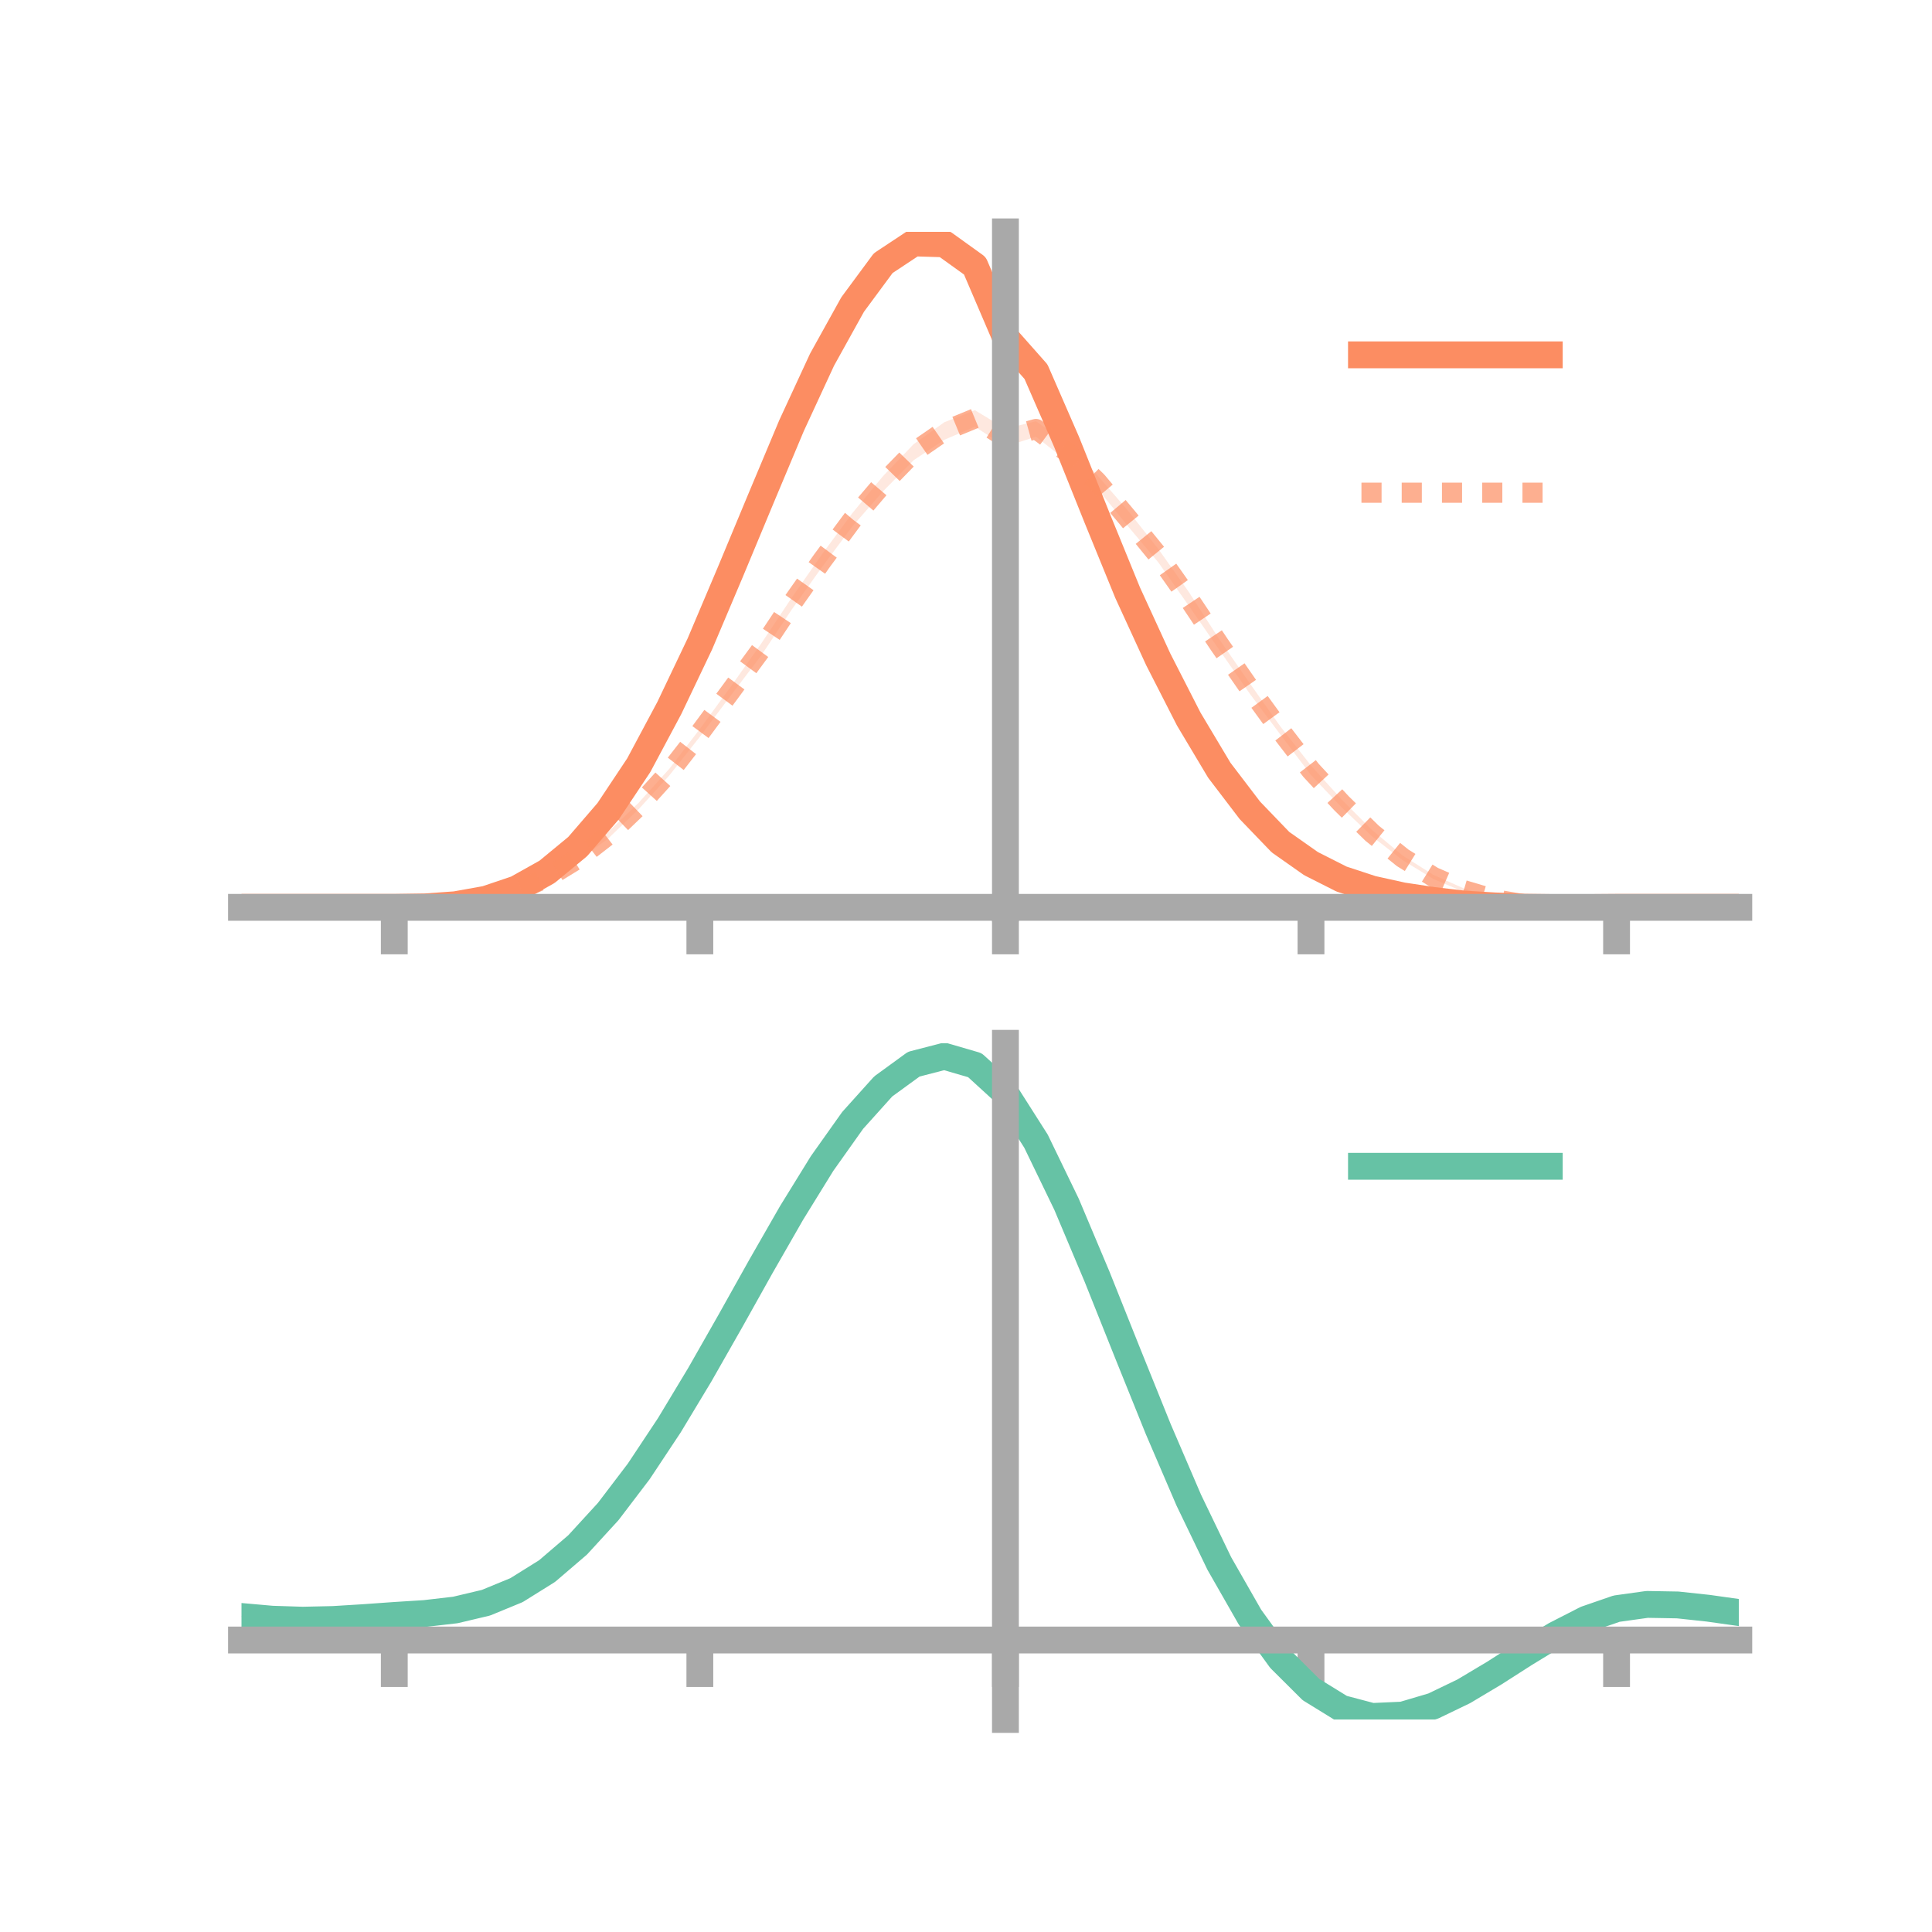 <?xml version="1.0" encoding="utf-8" standalone="no"?>
<!DOCTYPE svg PUBLIC "-//W3C//DTD SVG 1.1//EN"
  "http://www.w3.org/Graphics/SVG/1.1/DTD/svg11.dtd">
<!-- Created with matplotlib (https://matplotlib.org/) -->
<svg height="144pt" version="1.1" viewBox="0 0 144 144" width="144pt" xmlns="http://www.w3.org/2000/svg" xmlns:xlink="http://www.w3.org/1999/xlink">
 <defs>
  <style type="text/css">*{stroke-linecap:butt;stroke-linejoin:round;}</style>
 </defs>
 <g id="figure_1">
  <g id="patch_1">
   <path d="M 0 144 
L 144 144 
L 144 0 
L 0 0 
z
" style="fill:none;"/>
  </g>
  <g id="axes_1">
   <g id="patch_2">
    <path d="M 18 67.68 
L 129.6 67.68 
L 129.6 17.28 
L 18 17.28 
z
" style="fill:none;"/>
   </g>
   <g id="PolyCollection_1">
    <path clip-path="url(#p02237cfa22)" d="M 18 67.628 
L 18 67.628 
L 20.278 67.628 
L 22.555 67.628 
L 24.833 67.628 
L 27.11 67.628 
L 29.388 67.628 
L 31.665 67.585 
L 33.943 67.402 
L 36.22 66.967 
L 38.498 66.146 
L 40.776 64.811 
L 43.053 62.866 
L 45.331 60.272 
L 47.608 56.736 
L 49.886 52.402 
L 52.163 47.563 
L 54.441 42.14 
L 56.718 36.504 
L 58.996 31.051 
L 61.273 26.223 
L 63.551 21.909 
L 65.829 18.887 
L 68.106 17.28 
L 70.384 17.386 
L 72.661 18.979 
L 74.939 24.423 
L 77.216 27.02 
L 79.494 32.247 
L 81.771 37.927 
L 84.049 43.702 
L 86.327 48.585 
L 88.604 53.138 
L 90.882 57 
L 93.159 59.992 
L 95.437 62.417 
L 97.714 64.087 
L 99.992 65.277 
L 102.269 66.037 
L 104.547 66.572 
L 106.824 66.975 
L 109.102 67.263 
L 111.38 67.434 
L 113.657 67.572 
L 115.935 67.614 
L 118.212 67.638 
L 120.49 67.629 
L 122.767 67.628 
L 125.045 67.628 
L 127.322 67.628 
L 129.6 67.628 
L 129.6 67.628 
L 129.6 67.628 
L 127.322 67.628 
L 125.045 67.628 
L 122.767 67.628 
L 120.49 67.629 
L 118.212 67.655 
L 115.935 67.68 
L 113.657 67.665 
L 111.38 67.605 
L 109.102 67.501 
L 106.824 67.254 
L 104.547 66.97 
L 102.269 66.498 
L 99.992 65.766 
L 97.714 64.65 
L 95.437 63.117 
L 93.159 60.806 
L 90.882 57.827 
L 88.604 54.059 
L 86.327 49.7 
L 84.049 44.661 
L 81.771 39.28 
L 79.494 33.611 
L 77.216 28.384 
L 74.939 25.839 
L 72.661 20.646 
L 70.384 18.963 
L 68.106 18.931 
L 65.829 20.341 
L 63.551 23.484 
L 61.273 27.382 
L 58.996 32.398 
L 56.718 37.802 
L 54.441 43.103 
L 52.163 48.428 
L 49.886 53.145 
L 47.608 57.341 
L 45.331 60.649 
L 43.053 63.338 
L 40.776 65.149 
L 38.498 66.367 
L 36.22 67.083 
L 33.943 67.464 
L 31.665 67.604 
L 29.388 67.628 
L 27.11 67.628 
L 24.833 67.628 
L 22.555 67.628 
L 20.278 67.628 
L 18 67.628 
z
" style="fill:#fc8d62;fill-opacity:0.2;"/>
   </g>
   <g id="PolyCollection_2">
    <path clip-path="url(#p02237cfa22)" d="M 18 67.628 
L 18 67.628 
L 20.278 67.628 
L 22.555 67.628 
L 24.833 67.628 
L 27.11 67.628 
L 29.388 67.628 
L 31.665 67.586 
L 33.943 67.405 
L 36.22 67.005 
L 38.498 66.312 
L 40.776 65.301 
L 43.053 63.856 
L 45.331 62.009 
L 47.608 59.827 
L 49.886 57.302 
L 52.163 54.333 
L 54.441 51.215 
L 56.718 47.991 
L 58.996 44.57 
L 61.273 41.302 
L 63.551 38.219 
L 65.829 35.472 
L 68.106 33.097 
L 70.384 31.471 
L 72.661 30.575 
L 74.939 31.951 
L 77.216 31.398 
L 79.494 33 
L 81.771 35.402 
L 84.049 38.031 
L 86.327 40.907 
L 88.604 44.12 
L 90.882 47.651 
L 93.159 50.941 
L 95.437 54.153 
L 97.714 57.058 
L 99.992 59.582 
L 102.269 61.866 
L 104.547 63.767 
L 106.824 65.2 
L 109.102 66.218 
L 111.38 66.942 
L 113.657 67.358 
L 115.935 67.566 
L 118.212 67.628 
L 120.49 67.629 
L 122.767 67.628 
L 125.045 67.628 
L 127.322 67.628 
L 129.6 67.628 
L 129.6 67.628 
L 129.6 67.628 
L 127.322 67.628 
L 125.045 67.628 
L 122.767 67.628 
L 120.49 67.629 
L 118.212 67.648 
L 115.935 67.631 
L 113.657 67.466 
L 111.38 67.106 
L 109.102 66.477 
L 106.824 65.509 
L 104.547 64.112 
L 102.269 62.345 
L 99.992 60.172 
L 97.714 57.771 
L 95.437 54.76 
L 93.159 51.713 
L 90.882 48.443 
L 88.604 45.15 
L 86.327 41.907 
L 84.049 39.194 
L 81.771 36.392 
L 79.494 34.336 
L 77.216 32.55 
L 74.939 33.28 
L 72.661 31.802 
L 70.384 32.78 
L 68.106 34.296 
L 65.829 36.606 
L 63.551 39.207 
L 61.273 42.261 
L 58.996 45.455 
L 56.718 48.887 
L 54.441 51.875 
L 52.163 54.914 
L 49.886 57.798 
L 47.608 60.308 
L 45.331 62.5 
L 43.053 64.185 
L 40.776 65.527 
L 38.498 66.511 
L 36.22 67.135 
L 33.943 67.464 
L 31.665 67.609 
L 29.388 67.628 
L 27.11 67.628 
L 24.833 67.628 
L 22.555 67.628 
L 20.278 67.628 
L 18 67.628 
z
" style="fill:#fc8d62;fill-opacity:0.2;"/>
   </g>
   <g id="matplotlib.axis_1">
    <g id="xtick_1">
     <g id="line2d_1">
      <defs>
       <path d="M 0 0 
L 0 3.5 
" id="m1de64a3994" style="stroke:#a9a9a9;stroke-width:2;"/>
      </defs>
      <g>
       <use style="fill:#a9a9a9;stroke:#a9a9a9;stroke-width:2;" x="29.388" xlink:href="#m1de64a3994" y="67.628"/>
      </g>
     </g>
    </g>
    <g id="xtick_2">
     <g id="line2d_2">
      <g>
       <use style="fill:#a9a9a9;stroke:#a9a9a9;stroke-width:2;" x="52.163" xlink:href="#m1de64a3994" y="67.628"/>
      </g>
     </g>
    </g>
    <g id="xtick_3">
     <g id="line2d_3">
      <g>
       <use style="fill:#a9a9a9;stroke:#a9a9a9;stroke-width:2;" x="74.939" xlink:href="#m1de64a3994" y="67.628"/>
      </g>
     </g>
    </g>
    <g id="xtick_4">
     <g id="line2d_4">
      <g>
       <use style="fill:#a9a9a9;stroke:#a9a9a9;stroke-width:2;" x="97.714" xlink:href="#m1de64a3994" y="67.628"/>
      </g>
     </g>
    </g>
    <g id="xtick_5">
     <g id="line2d_5">
      <g>
       <use style="fill:#a9a9a9;stroke:#a9a9a9;stroke-width:2;" x="120.49" xlink:href="#m1de64a3994" y="67.628"/>
      </g>
     </g>
    </g>
   </g>
   <g id="matplotlib.axis_2"/>
   <g id="line2d_6">
    <path clip-path="url(#p02237cfa22)" d="M 18 67.628 
L 20.278 67.628 
L 22.555 67.628 
L 24.833 67.628 
L 27.11 67.628 
L 29.388 67.628 
L 31.665 67.595 
L 33.943 67.433 
L 36.22 67.025 
L 38.498 66.256 
L 40.776 64.98 
L 43.053 63.102 
L 45.331 60.46 
L 47.608 57.038 
L 49.886 52.773 
L 52.163 47.996 
L 54.441 42.621 
L 56.718 37.153 
L 58.996 31.725 
L 61.273 26.803 
L 63.551 22.697 
L 65.829 19.614 
L 68.106 18.106 
L 70.384 18.175 
L 72.661 19.812 
L 74.939 25.131 
L 77.216 27.702 
L 79.494 32.929 
L 81.771 38.603 
L 84.049 44.181 
L 86.327 49.142 
L 88.604 53.599 
L 90.882 57.413 
L 93.159 60.399 
L 95.437 62.767 
L 97.714 64.369 
L 99.992 65.521 
L 102.269 66.268 
L 104.547 66.771 
L 106.824 67.114 
L 109.102 67.382 
L 111.38 67.519 
L 113.657 67.619 
L 115.935 67.647 
L 118.212 67.646 
L 120.49 67.629 
L 122.767 67.628 
L 125.045 67.628 
L 127.322 67.628 
L 129.6 67.628 
" style="fill:none;stroke:#fc8d62;stroke-linecap:square;stroke-width:2;"/>
   </g>
   <g id="line2d_7">
    <path clip-path="url(#p02237cfa22)" d="M 18 67.628 
L 20.278 67.628 
L 22.555 67.628 
L 24.833 67.628 
L 27.11 67.628 
L 29.388 67.628 
L 31.665 67.597 
L 33.943 67.435 
L 36.22 67.07 
L 38.498 66.412 
L 40.776 65.414 
L 43.053 64.02 
L 45.331 62.254 
L 47.608 60.068 
L 49.886 57.55 
L 52.163 54.624 
L 54.441 51.545 
L 56.718 48.439 
L 58.996 45.012 
L 61.273 41.782 
L 63.551 38.713 
L 65.829 36.039 
L 68.106 33.696 
L 70.384 32.125 
L 72.661 31.189 
L 74.939 32.615 
L 77.216 31.974 
L 79.494 33.668 
L 81.771 35.897 
L 84.049 38.613 
L 86.327 41.407 
L 88.604 44.635 
L 90.882 48.047 
L 93.159 51.327 
L 95.437 54.457 
L 97.714 57.415 
L 99.992 59.877 
L 102.269 62.105 
L 104.547 63.939 
L 106.824 65.354 
L 109.102 66.347 
L 111.38 67.024 
L 113.657 67.412 
L 115.935 67.598 
L 118.212 67.638 
L 120.49 67.629 
L 122.767 67.628 
L 125.045 67.628 
L 127.322 67.628 
L 129.6 67.628 
" style="fill:none;stroke:#fc8d62;stroke-dasharray:1.5,1.5;stroke-dashoffset:0;stroke-opacity:0.7;stroke-width:1.5;"/>
   </g>
   <g id="patch_3">
    <path d="M 74.939 67.68 
L 74.939 17.28 
" style="fill:none;stroke:#a9a9a9;stroke-linecap:square;stroke-linejoin:miter;stroke-width:2;"/>
   </g>
   <g id="patch_4">
    <path d="M 129.6 67.68 
L 129.6 17.28 
" style="fill:none;"/>
   </g>
   <g id="patch_5">
    <path d="M 18 67.628 
L 129.6 67.628 
" style="fill:none;stroke:#a9a9a9;stroke-linecap:square;stroke-linejoin:miter;stroke-width:2;"/>
   </g>
   <g id="patch_6">
    <path d="M 18 17.28 
L 129.6 17.28 
" style="fill:none;"/>
   </g>
   <g id="legend_1">
    <g id="line2d_8">
     <path d="M 101.475 26.449 
L 115.475 26.449 
" style="fill:none;stroke:#fc8d62;stroke-linecap:square;stroke-width:2;"/>
    </g>
    <g id="line2d_9"/>
    <g id="text_1">
     <!--   -->
     <g transform="translate(121.075 28.899)scale(0.07 -0.07)">
      <defs>
       <path id="DejaVuSans-32"/>
      </defs>
      <use xlink:href="#DejaVuSans-32"/>
     </g>
    </g>
    <g id="line2d_10">
     <path d="M 101.475 36.724 
L 115.475 36.724 
" style="fill:none;stroke:#fc8d62;stroke-dasharray:1.5,1.5;stroke-dashoffset:0;stroke-opacity:0.7;stroke-width:1.5;"/>
    </g>
    <g id="line2d_11"/>
    <g id="text_2">
     <!--   -->
     <g transform="translate(121.075 39.174)scale(0.07 -0.07)">
      <use xlink:href="#DejaVuSans-32"/>
     </g>
    </g>
   </g>
  </g>
  <g id="axes_2">
   <g id="patch_7">
    <path d="M 18 128.16 
L 129.6 128.16 
L 129.6 77.76 
L 18 77.76 
z
" style="fill:none;"/>
   </g>
   <g id="PolyCollection_3">
    <path clip-path="url(#p8d13b2fda8)" d="M 18 120.525 
L 18 120.443 
L 20.278 120.653 
L 22.555 120.729 
L 24.833 120.671 
L 27.11 120.522 
L 29.388 120.352 
L 31.665 120.202 
L 33.943 119.933 
L 36.22 119.387 
L 38.498 118.438 
L 40.776 116.994 
L 43.053 115.006 
L 45.331 112.464 
L 47.608 109.399 
L 49.886 105.88 
L 52.163 102.008 
L 54.441 97.91 
L 56.718 93.742 
L 58.996 89.679 
L 61.273 85.909 
L 63.551 82.631 
L 65.829 80.048 
L 68.106 78.359 
L 70.384 77.76 
L 72.661 78.436 
L 74.939 80.553 
L 77.216 84.187 
L 79.494 88.965 
L 81.771 94.453 
L 84.049 100.244 
L 86.327 105.982 
L 88.604 111.369 
L 90.882 116.169 
L 93.159 120.214 
L 95.437 123.4 
L 97.714 125.689 
L 99.992 127.102 
L 102.269 127.708 
L 104.547 127.614 
L 106.824 126.954 
L 109.102 125.877 
L 111.38 124.543 
L 113.657 123.114 
L 115.935 121.748 
L 118.212 120.6 
L 120.49 119.818 
L 122.767 119.502 
L 125.045 119.547 
L 127.322 119.801 
L 129.6 120.134 
L 129.6 120.244 
L 129.6 120.244 
L 127.322 119.935 
L 125.045 119.699 
L 122.767 119.664 
L 120.49 119.984 
L 118.212 120.777 
L 115.935 121.957 
L 113.657 123.371 
L 111.38 124.857 
L 109.102 126.243 
L 106.824 127.362 
L 104.547 128.05 
L 102.269 128.16 
L 99.992 127.565 
L 97.714 126.173 
L 95.437 123.929 
L 93.159 120.826 
L 90.882 116.903 
L 88.604 112.256 
L 86.327 107.042 
L 84.049 101.486 
L 81.771 95.875 
L 79.494 90.554 
L 77.216 85.919 
L 74.939 82.395 
L 72.661 80.348 
L 70.384 79.698 
L 68.106 80.279 
L 65.829 81.906 
L 63.551 84.39 
L 61.273 87.533 
L 58.996 91.141 
L 56.718 95.024 
L 54.441 99 
L 52.163 102.904 
L 49.886 106.592 
L 47.608 109.942 
L 45.331 112.863 
L 43.053 115.292 
L 40.776 117.203 
L 38.498 118.601 
L 36.22 119.529 
L 33.943 120.062 
L 31.665 120.321 
L 29.388 120.46 
L 27.11 120.614 
L 24.833 120.744 
L 22.555 120.788 
L 20.278 120.716 
L 18 120.525 
z
" style="fill:#66c2a5;fill-opacity:0.2;"/>
   </g>
   <g id="matplotlib.axis_3">
    <g id="xtick_6">
     <g id="line2d_12">
      <g>
       <use style="fill:#a9a9a9;stroke:#a9a9a9;stroke-width:2;" x="29.388" xlink:href="#m1de64a3994" y="122.238"/>
      </g>
     </g>
    </g>
    <g id="xtick_7">
     <g id="line2d_13">
      <g>
       <use style="fill:#a9a9a9;stroke:#a9a9a9;stroke-width:2;" x="52.163" xlink:href="#m1de64a3994" y="122.238"/>
      </g>
     </g>
    </g>
    <g id="xtick_8">
     <g id="line2d_14">
      <g>
       <use style="fill:#a9a9a9;stroke:#a9a9a9;stroke-width:2;" x="74.939" xlink:href="#m1de64a3994" y="122.238"/>
      </g>
     </g>
    </g>
    <g id="xtick_9">
     <g id="line2d_15">
      <g>
       <use style="fill:#a9a9a9;stroke:#a9a9a9;stroke-width:2;" x="97.714" xlink:href="#m1de64a3994" y="122.238"/>
      </g>
     </g>
    </g>
    <g id="xtick_10">
     <g id="line2d_16">
      <g>
       <use style="fill:#a9a9a9;stroke:#a9a9a9;stroke-width:2;" x="120.49" xlink:href="#m1de64a3994" y="122.238"/>
      </g>
     </g>
    </g>
   </g>
   <g id="matplotlib.axis_4"/>
   <g id="line2d_17">
    <path clip-path="url(#p8d13b2fda8)" d="M 18 120.484 
L 20.278 120.685 
L 22.555 120.758 
L 24.833 120.708 
L 27.11 120.568 
L 29.388 120.406 
L 31.665 120.262 
L 33.943 119.998 
L 36.22 119.458 
L 38.498 118.52 
L 40.776 117.099 
L 43.053 115.149 
L 45.331 112.663 
L 47.608 109.671 
L 49.886 106.236 
L 52.163 102.456 
L 54.441 98.455 
L 56.718 94.383 
L 58.996 90.41 
L 61.273 86.721 
L 63.551 83.51 
L 65.829 80.977 
L 68.106 79.319 
L 70.384 78.729 
L 72.661 79.392 
L 74.939 81.474 
L 77.216 85.053 
L 79.494 89.76 
L 81.771 95.164 
L 84.049 100.865 
L 86.327 106.512 
L 88.604 111.812 
L 90.882 116.536 
L 93.159 120.52 
L 95.437 123.665 
L 97.714 125.931 
L 99.992 127.334 
L 102.269 127.934 
L 104.547 127.832 
L 106.824 127.158 
L 109.102 126.06 
L 111.38 124.7 
L 113.657 123.243 
L 115.935 121.853 
L 118.212 120.688 
L 120.49 119.901 
L 122.767 119.583 
L 125.045 119.623 
L 127.322 119.868 
L 129.6 120.189 
" style="fill:none;stroke:#66c2a5;stroke-linecap:square;stroke-width:2;"/>
   </g>
   <g id="patch_8">
    <path d="M 74.939 128.16 
L 74.939 77.76 
" style="fill:none;stroke:#a9a9a9;stroke-linecap:square;stroke-linejoin:miter;stroke-width:2;"/>
   </g>
   <g id="patch_9">
    <path d="M 129.6 128.16 
L 129.6 77.76 
" style="fill:none;"/>
   </g>
   <g id="patch_10">
    <path d="M 18 122.238 
L 129.6 122.238 
" style="fill:none;stroke:#a9a9a9;stroke-linecap:square;stroke-linejoin:miter;stroke-width:2;"/>
   </g>
   <g id="patch_11">
    <path d="M 18 77.76 
L 129.6 77.76 
" style="fill:none;"/>
   </g>
   <g id="legend_2">
    <g id="line2d_18">
     <path d="M 101.475 86.929 
L 115.475 86.929 
" style="fill:none;stroke:#66c2a5;stroke-linecap:square;stroke-width:2;"/>
    </g>
    <g id="line2d_19"/>
    <g id="text_3">
     <!--   -->
     <g transform="translate(121.075 89.379)scale(0.07 -0.07)">
      <use xlink:href="#DejaVuSans-32"/>
     </g>
    </g>
   </g>
  </g>
 </g>
 <defs>
  <clipPath id="p02237cfa22">
   <rect height="50.4" width="111.6" x="18" y="17.28"/>
  </clipPath>
  <clipPath id="p8d13b2fda8">
   <rect height="50.4" width="111.6" x="18" y="77.76"/>
  </clipPath>
 </defs>
</svg>
